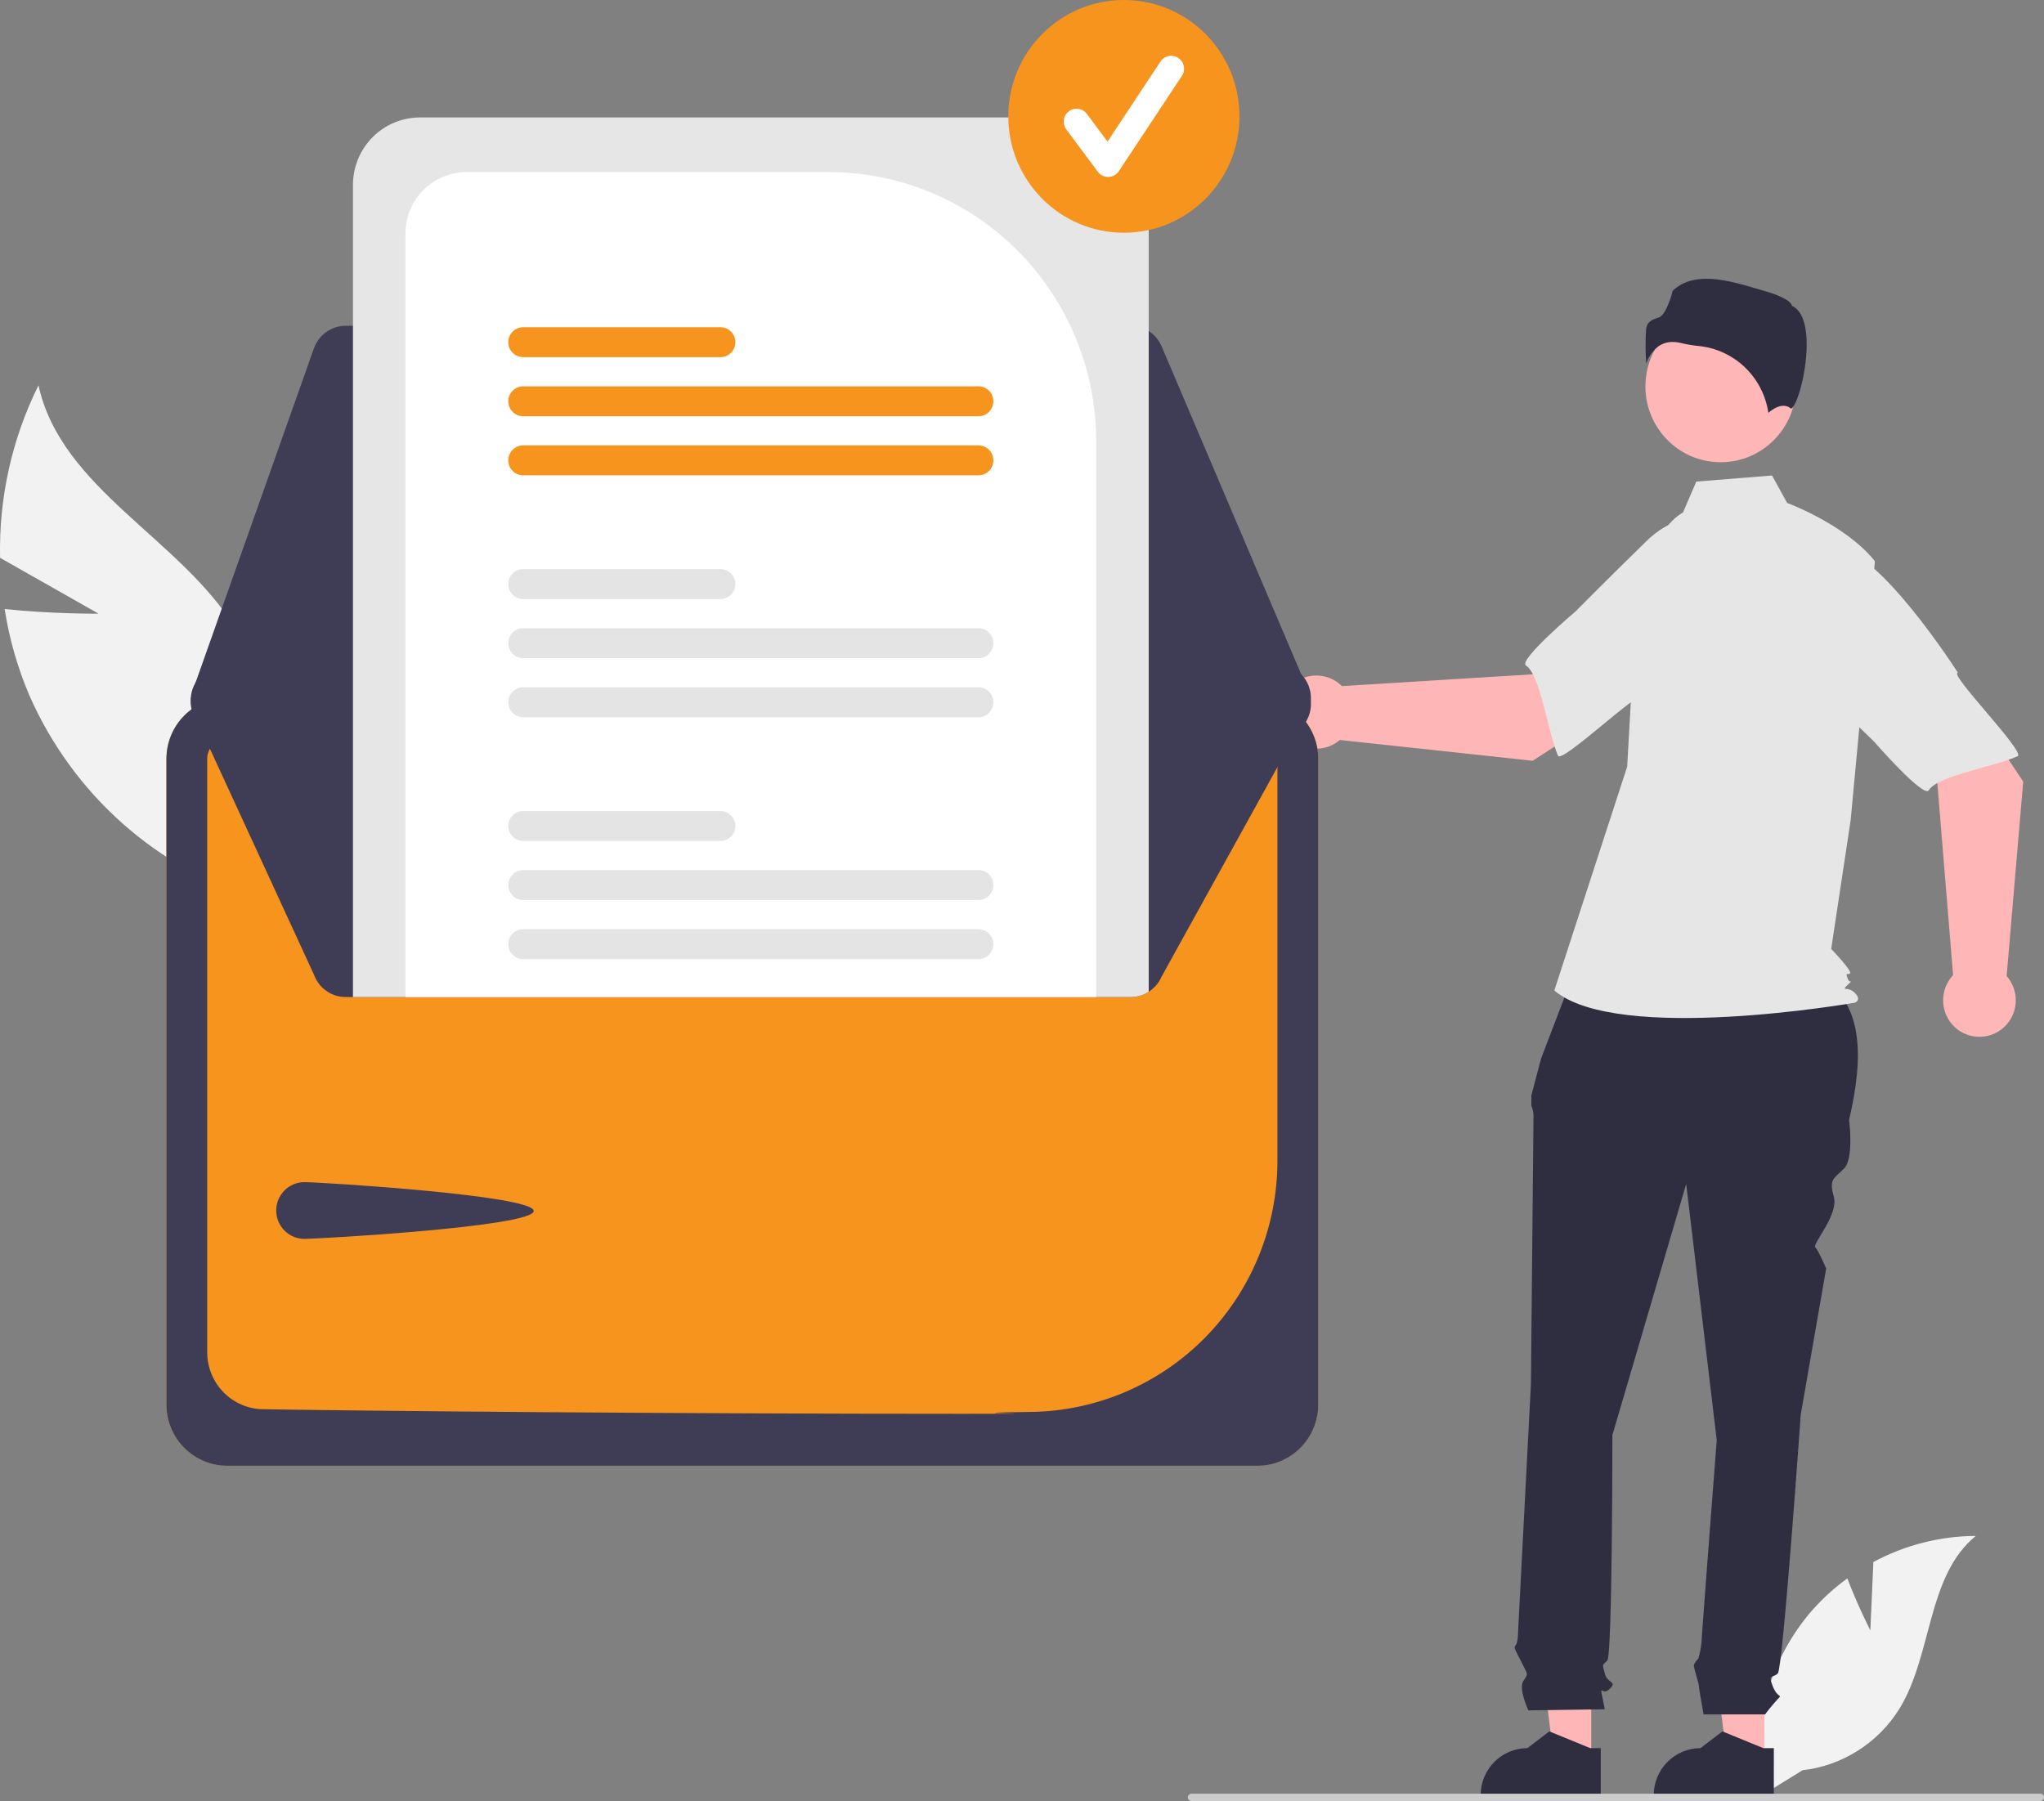 <svg width="101" height="89" viewBox="0 0 101 89" fill="none" xmlns="http://www.w3.org/2000/svg">
<rect x="0" y="0" width="101" height="89" fill="#808080" stroke="none"/>
<g clip-path="url(#clip0_991_1191)">
<path d="M4.873 30.328L0.004 27.567C-0.062 24.612 0.589 21.686 1.902 19.042C3.025 24.173 8.934 26.614 11.66 31.094C12.5 32.498 13.015 34.074 13.167 35.706C13.32 37.337 13.105 38.982 12.541 40.519L12.861 44.497C10.344 43.738 8.02 42.439 6.05 40.689C4.08 38.938 2.51 36.779 1.449 34.359C0.867 32.995 0.457 31.564 0.231 30.097C2.501 30.34 4.873 30.328 4.873 30.328Z" fill="#F2F2F2"/>
<path d="M92.419 80.572L92.569 77.191C94.125 76.353 95.862 75.911 97.627 75.902C95.197 77.902 95.501 81.757 93.854 84.446C93.334 85.281 92.634 85.987 91.806 86.512C90.978 87.038 90.043 87.369 89.071 87.481L87.038 88.734C86.759 87.168 86.82 85.56 87.218 84.021C87.616 82.481 88.34 81.047 89.341 79.816C89.91 79.132 90.562 78.522 91.282 78.001C91.769 79.294 92.419 80.572 92.419 80.572Z" fill="#F2F2F2"/>
<path d="M87.181 86.994L85.34 86.994L84.464 79.845L87.181 79.845L87.181 86.994Z" fill="#FFB6B6"/>
<path d="M87.65 88.791L81.715 88.791V88.715C81.715 88.098 81.958 87.507 82.392 87.07C82.825 86.634 83.412 86.389 84.025 86.389L85.11 85.561L87.132 86.389L87.651 86.389L87.65 88.791Z" fill="#2F2E41"/>
<path d="M78.629 86.994L76.788 86.994L75.912 79.845L78.629 79.845L78.629 86.994Z" fill="#FFB6B6"/>
<path d="M79.098 88.791L73.163 88.791V88.715C73.163 88.098 73.406 87.507 73.839 87.07C74.273 86.634 74.86 86.389 75.473 86.389L76.557 85.561L78.58 86.389L79.099 86.389L79.098 88.791Z" fill="#2F2E41"/>
<path d="M77.832 47.91L89.806 48.212C92.08 49.455 92.114 52.147 91.369 55.343C91.369 55.343 91.621 57.242 91.118 57.749C90.615 58.255 90.363 58.255 90.615 59.142C90.866 60.028 89.537 61.476 89.698 61.638C89.86 61.801 90.237 62.687 90.237 62.687L88.98 69.905C88.98 69.905 88.099 82.441 87.848 82.694C87.596 82.948 87.345 82.694 87.596 83.328C87.848 83.961 88.099 83.707 87.848 83.961C87.625 84.203 87.415 84.456 87.219 84.721H84.178C84.178 84.721 83.949 83.454 83.949 83.328C83.949 83.201 83.697 82.441 83.697 82.314C83.697 82.188 83.92 81.964 83.92 81.964C83.996 81.707 84.048 81.442 84.075 81.175C84.075 80.922 84.829 71.171 84.829 71.171L83.32 58.508L79.673 70.918C79.673 70.918 79.673 81.808 79.421 82.061C79.17 82.314 79.17 82.188 79.296 82.694C79.421 83.201 79.924 83.074 79.547 83.454C79.17 83.834 79.044 83.201 79.17 83.834L79.296 84.467L75.522 84.522C75.522 84.522 75.019 83.454 75.271 83.074C75.522 82.694 75.507 82.798 75.201 82.176C74.894 81.555 74.768 81.428 74.894 81.302C75.019 81.175 75.019 80.501 75.019 80.501L75.648 68.385C75.648 68.385 75.774 55.596 75.774 55.216C75.784 55.021 75.748 54.826 75.669 54.646V54.131L76.151 52.304L77.832 47.91Z" fill="#2F2E41"/>
<path d="M85.025 22.843C87.079 22.843 88.745 21.166 88.745 19.097C88.745 17.028 87.079 15.351 85.025 15.351C82.97 15.351 81.305 17.028 81.305 19.097C81.305 21.166 82.97 22.843 85.025 22.843Z" fill="#FFB6B6"/>
<path d="M83.165 25.318C82.363 25.798 81.884 26.68 81.609 27.576C81.099 29.237 80.792 30.954 80.695 32.689L80.404 37.885L76.804 48.947C79.924 51.605 91.653 49.551 91.653 49.551C91.653 49.551 92.013 49.43 91.653 49.068C91.293 48.705 90.942 49.026 91.302 48.664C91.662 48.301 91.414 48.705 91.294 48.343C91.174 47.98 91.294 48.222 91.414 48.101C91.534 47.98 90.485 46.893 90.485 46.893L91.445 40.543L92.645 27.735C91.205 25.922 88.309 24.854 88.309 24.854L87.561 23.498L83.819 23.799L83.165 25.318Z" fill="#E6E6E6"/>
<path d="M82.654 16.899C82.798 16.9 82.942 16.919 83.081 16.955C83.356 17.021 83.635 17.069 83.916 17.096C84.777 17.178 85.587 17.547 86.215 18.146C86.843 18.745 87.253 19.539 87.38 20.4C87.597 20.211 88.089 19.861 88.492 20.186C88.498 20.191 88.501 20.194 88.516 20.187C88.784 20.059 89.259 18.485 89.273 17.099C89.281 16.363 89.166 15.424 88.575 15.126L88.544 15.111L88.535 15.077C88.496 14.911 88.055 14.629 87.288 14.409C85.895 14.009 83.818 13.231 82.649 14.376C82.56 14.762 82.272 15.589 81.982 15.682C81.659 15.786 81.381 15.876 81.338 16.273C81.301 16.84 81.304 17.407 81.346 17.973C81.455 17.627 81.669 17.324 81.958 17.107C82.164 16.968 82.407 16.895 82.654 16.899Z" fill="#2F2E41"/>
<path d="M75.73 37.595L81.807 33.677L78.746 29.58L75.724 33.324L66.307 33.905C66.059 33.658 65.745 33.49 65.404 33.42C65.063 33.349 64.709 33.381 64.385 33.51C64.061 33.639 63.782 33.86 63.58 34.146C63.379 34.432 63.265 34.771 63.252 35.121C63.238 35.472 63.327 35.819 63.506 36.119C63.685 36.42 63.947 36.662 64.26 36.815C64.573 36.968 64.924 37.027 65.27 36.983C65.615 36.939 65.941 36.795 66.206 36.568L75.73 37.595Z" fill="#FFB6B6"/>
<path d="M87.447 28.207C87.8 30.357 81.139 34.461 81.139 34.461C81.139 33.956 77.164 37.764 76.984 37.346C76.474 36.157 76.116 33.341 75.403 32.89C74.996 32.632 77.858 30.21 77.858 30.21C77.858 30.21 79.356 28.691 81.322 26.774C81.868 26.222 82.543 25.817 83.286 25.599C84.029 25.38 84.814 25.355 85.57 25.524C85.57 25.524 87.095 26.058 87.447 28.207Z" fill="#E6E6E6"/>
<path d="M99.973 38.624L95.953 32.59L91.95 35.758L95.731 38.721L96.508 48.188C96.269 48.442 96.108 48.761 96.045 49.106C95.983 49.452 96.021 49.807 96.156 50.131C96.291 50.454 96.517 50.731 96.805 50.927C97.094 51.124 97.433 51.231 97.781 51.237C98.129 51.243 98.471 51.147 98.766 50.96C99.061 50.774 99.296 50.505 99.441 50.186C99.587 49.868 99.637 49.513 99.586 49.166C99.535 48.819 99.385 48.495 99.154 48.233L99.973 38.624Z" fill="#FFB6B6"/>
<path d="M90.403 27.028C92.529 26.627 96.746 33.245 96.746 33.245C96.245 33.256 100.11 37.177 99.699 37.367C98.529 37.905 95.74 38.326 95.307 39.053C95.06 39.468 92.595 36.639 92.595 36.639C92.595 36.639 91.054 35.163 89.109 33.224C88.549 32.687 88.134 32.015 87.901 31.272C87.668 30.529 87.626 29.739 87.778 28.975C87.778 28.975 88.276 27.428 90.403 27.028Z" fill="#E6E6E6"/>
<path d="M101 88.821C101 88.844 100.995 88.868 100.987 88.889C100.978 88.911 100.965 88.931 100.948 88.948C100.931 88.964 100.912 88.978 100.89 88.987C100.868 88.996 100.845 89 100.822 89H58.871C58.824 89 58.778 88.981 58.745 88.948C58.712 88.914 58.693 88.868 58.693 88.821C58.693 88.773 58.712 88.728 58.745 88.694C58.778 88.66 58.824 88.641 58.871 88.641H100.822C100.845 88.641 100.868 88.646 100.89 88.655C100.912 88.664 100.931 88.677 100.948 88.694C100.965 88.71 100.978 88.73 100.987 88.752C100.995 88.774 101 88.797 101 88.821Z" fill="#CCCCCC"/>
<path d="M62.137 34.478H11.224C10.429 34.479 9.666 34.797 9.104 35.364C8.541 35.93 8.225 36.698 8.224 37.499V69.414C8.225 70.215 8.541 70.983 9.104 71.549C9.666 72.115 10.429 72.434 11.224 72.435H62.137C62.933 72.434 63.695 72.115 64.258 71.549C64.82 70.983 65.137 70.215 65.138 69.414V37.499C65.137 36.698 64.82 35.93 64.258 35.364C63.695 34.797 62.933 34.479 62.137 34.478Z" fill="#F7941D"/>
<path d="M62.137 34.478H11.224C10.429 34.479 9.666 34.797 9.104 35.364C8.541 35.93 8.225 36.698 8.224 37.499V69.414C8.225 70.215 8.541 70.983 9.104 71.549C9.666 72.115 10.429 72.434 11.224 72.435H62.137C62.933 72.434 63.695 72.115 64.258 71.549C64.82 70.983 65.137 70.215 65.138 69.414V37.499C65.137 36.698 64.82 35.93 64.258 35.364C63.695 34.797 62.933 34.479 62.137 34.478ZM63.122 57.403C63.11 60.652 61.833 63.767 59.566 66.08C57.299 68.392 54.222 69.718 50.996 69.772C45.83 69.84 53.854 69.867 47.623 69.867C33.376 69.867 18.52 69.73 12.977 69.641C12.248 69.626 11.553 69.324 11.042 68.8C10.53 68.277 10.242 67.572 10.239 66.838V37.501C10.24 37.238 10.343 36.986 10.528 36.8C10.712 36.613 10.963 36.508 11.224 36.507H62.135C62.396 36.508 62.647 36.612 62.832 36.798C63.017 36.983 63.121 37.235 63.122 37.498V57.403Z" fill="#3F3D56"/>
<path d="M55.87 16.1H17.079C16.736 16.1 16.401 16.207 16.121 16.407C15.841 16.606 15.628 16.887 15.512 17.213L9.521 34.136C9.432 34.388 9.404 34.659 9.44 34.924C9.476 35.19 9.575 35.443 9.728 35.662C9.881 35.882 10.085 36.061 10.321 36.184C10.557 36.308 10.82 36.373 11.086 36.373L63.111 36.466H63.113C63.388 36.466 63.659 36.397 63.902 36.266C64.144 36.134 64.35 35.944 64.502 35.713C64.653 35.482 64.746 35.216 64.77 34.94C64.794 34.664 64.751 34.386 64.642 34.131L57.399 17.115C57.271 16.814 57.058 16.557 56.786 16.376C56.514 16.196 56.196 16.1 55.87 16.1Z" fill="#3F3D56"/>
<path d="M64.777 34.499C64.777 34.725 64.731 34.95 64.642 35.159L57.4 48.257C57.271 48.558 57.057 48.814 56.785 48.994C56.514 49.175 56.195 49.271 55.87 49.271H17.08C16.737 49.271 16.402 49.164 16.121 48.965C15.84 48.766 15.627 48.484 15.511 48.159L9.522 35.154C9.448 34.947 9.416 34.727 9.427 34.508C9.438 34.288 9.492 34.072 9.586 33.874C9.679 33.675 9.811 33.497 9.973 33.349C10.135 33.202 10.325 33.088 10.53 33.014C10.709 32.95 10.896 32.916 11.086 32.916L17.441 32.904L20.035 32.9L54.165 32.84L56.761 32.835L63.111 32.823H63.112C63.554 32.823 63.977 32.999 64.289 33.314C64.601 33.628 64.777 34.054 64.777 34.499Z" fill="#3F3D56"/>
<path d="M15.041 58.418C15.81 58.418 26.373 59.068 26.373 59.842C26.373 60.617 15.81 61.222 15.041 61.222C14.671 61.222 14.317 61.075 14.056 60.812C13.795 60.549 13.648 60.192 13.648 59.82C13.648 59.448 13.795 59.092 14.056 58.829C14.317 58.566 14.671 58.418 15.041 58.418Z" fill="#3F3D56"/>
<path d="M53.454 5.805H20.747C19.87 5.806 19.03 6.157 18.41 6.781C17.79 7.405 17.442 8.251 17.441 9.134V49.271H55.87C56.185 49.272 56.495 49.182 56.761 49.01V9.134C56.759 8.251 56.411 7.405 55.791 6.781C55.171 6.157 54.331 5.806 53.454 5.805Z" fill="#E6E6E6"/>
<path d="M40.97 8.504H23.046C22.248 8.505 21.482 8.824 20.918 9.392C20.353 9.96 20.036 10.731 20.035 11.534V49.271H54.165V21.789C54.161 18.267 52.77 14.89 50.296 12.399C47.822 9.909 44.469 8.508 40.97 8.504Z" fill="white"/>
<path d="M48.35 45.92H25.849C25.655 45.92 25.468 45.998 25.331 46.136C25.193 46.274 25.116 46.462 25.116 46.658C25.116 46.854 25.193 47.042 25.331 47.18C25.468 47.319 25.655 47.397 25.849 47.397H48.35C48.545 47.397 48.732 47.319 48.869 47.18C49.007 47.042 49.084 46.854 49.084 46.658C49.084 46.462 49.007 46.274 48.869 46.136C48.732 45.998 48.545 45.92 48.35 45.92Z" fill="#E4E4E4"/>
<path d="M48.35 42.999H25.849C25.654 42.999 25.468 43.077 25.33 43.216C25.192 43.354 25.115 43.542 25.115 43.738C25.115 43.934 25.192 44.123 25.33 44.261C25.468 44.4 25.654 44.478 25.849 44.478H48.35C48.545 44.478 48.732 44.4 48.87 44.261C49.007 44.123 49.085 43.934 49.085 43.738C49.085 43.542 49.007 43.354 48.87 43.216C48.732 43.077 48.545 42.999 48.35 42.999Z" fill="#E4E4E4"/>
<path d="M35.603 40.08H25.849C25.655 40.08 25.468 40.158 25.331 40.297C25.193 40.435 25.116 40.623 25.116 40.819C25.116 41.015 25.193 41.202 25.331 41.341C25.468 41.479 25.655 41.557 25.849 41.557H35.603C35.798 41.557 35.984 41.479 36.122 41.341C36.259 41.202 36.337 41.015 36.337 40.819C36.337 40.623 36.259 40.435 36.122 40.297C35.984 40.158 35.798 40.08 35.603 40.08Z" fill="#E4E4E4"/>
<path d="M48.35 33.965H25.849C25.654 33.965 25.468 34.043 25.33 34.182C25.192 34.32 25.115 34.508 25.115 34.704C25.115 34.9 25.192 35.088 25.33 35.227C25.468 35.365 25.654 35.443 25.849 35.443H48.35C48.545 35.443 48.732 35.365 48.87 35.227C49.007 35.088 49.085 34.9 49.085 34.704C49.085 34.508 49.007 34.32 48.87 34.182C48.732 34.043 48.545 33.965 48.35 33.965Z" fill="#E4E4E4"/>
<path d="M48.35 31.046H25.849C25.655 31.046 25.468 31.124 25.331 31.262C25.193 31.401 25.116 31.589 25.116 31.785C25.116 31.98 25.193 32.168 25.331 32.307C25.468 32.445 25.655 32.523 25.849 32.523H48.35C48.545 32.523 48.732 32.445 48.869 32.307C49.007 32.168 49.084 31.98 49.084 31.785C49.084 31.589 49.007 31.401 48.869 31.262C48.732 31.124 48.545 31.046 48.35 31.046Z" fill="#E4E4E4"/>
<path d="M35.603 28.126H25.849C25.654 28.126 25.468 28.204 25.33 28.342C25.192 28.481 25.115 28.669 25.115 28.865C25.115 29.061 25.192 29.249 25.33 29.388C25.468 29.526 25.654 29.604 25.849 29.604H35.603C35.798 29.604 35.984 29.526 36.122 29.388C36.26 29.249 36.337 29.061 36.337 28.865C36.337 28.669 36.26 28.481 36.122 28.342C35.984 28.204 35.798 28.126 35.603 28.126Z" fill="#E4E4E4"/>
<path d="M48.35 22.011H25.849C25.654 22.011 25.468 22.088 25.33 22.227C25.192 22.366 25.115 22.554 25.115 22.75C25.115 22.946 25.192 23.134 25.33 23.272C25.468 23.411 25.654 23.489 25.849 23.489H48.35C48.545 23.489 48.732 23.411 48.87 23.272C49.007 23.134 49.085 22.946 49.085 22.75C49.085 22.554 49.007 22.366 48.87 22.227C48.732 22.088 48.545 22.011 48.35 22.011Z" fill="#F7941D"/>
<path d="M48.35 19.092H25.849C25.654 19.092 25.468 19.169 25.33 19.308C25.192 19.447 25.115 19.635 25.115 19.831C25.115 20.027 25.192 20.215 25.33 20.353C25.468 20.492 25.654 20.57 25.849 20.57H48.35C48.545 20.57 48.732 20.492 48.87 20.353C49.007 20.215 49.085 20.027 49.085 19.831C49.085 19.635 49.007 19.447 48.87 19.308C48.732 19.169 48.545 19.092 48.35 19.092Z" fill="#F7941D"/>
<path d="M35.603 16.171H25.849C25.654 16.171 25.468 16.249 25.33 16.388C25.192 16.526 25.115 16.714 25.115 16.91C25.115 17.106 25.192 17.294 25.33 17.433C25.468 17.572 25.654 17.649 25.849 17.649H35.603C35.798 17.649 35.984 17.572 36.122 17.433C36.26 17.294 36.337 17.106 36.337 16.91C36.337 16.714 36.26 16.526 36.122 16.388C35.984 16.249 35.798 16.171 35.603 16.171Z" fill="#F7941D"/>
<path d="M55.534 11.502C58.689 11.502 61.246 8.927 61.246 5.751C61.246 2.575 58.689 0 55.534 0C52.38 0 49.822 2.575 49.822 5.751C49.822 8.927 52.38 11.502 55.534 11.502Z" fill="#F7941D"/>
<path d="M54.755 8.744C54.656 8.744 54.559 8.721 54.471 8.676C54.383 8.632 54.306 8.568 54.247 8.488L52.688 6.396C52.638 6.329 52.602 6.252 52.581 6.171C52.56 6.089 52.555 6.005 52.567 5.921C52.578 5.838 52.606 5.758 52.649 5.685C52.691 5.613 52.748 5.55 52.815 5.499C52.881 5.449 52.958 5.412 53.038 5.391C53.12 5.37 53.204 5.366 53.286 5.378C53.369 5.39 53.449 5.418 53.521 5.461C53.593 5.504 53.655 5.561 53.705 5.628L54.725 6.997L57.343 3.043C57.437 2.901 57.582 2.803 57.747 2.77C57.912 2.737 58.084 2.771 58.224 2.865C58.364 2.959 58.462 3.106 58.495 3.272C58.528 3.438 58.494 3.611 58.4 3.752L55.284 8.459C55.227 8.544 55.152 8.614 55.063 8.664C54.974 8.714 54.874 8.741 54.773 8.744C54.767 8.744 54.761 8.744 54.755 8.744Z" fill="white"/>
</g>
<defs>
<clipPath id="clip0_991_1191">
<rect width="101" height="89" fill="white"/>
</clipPath>
</defs>
</svg>
